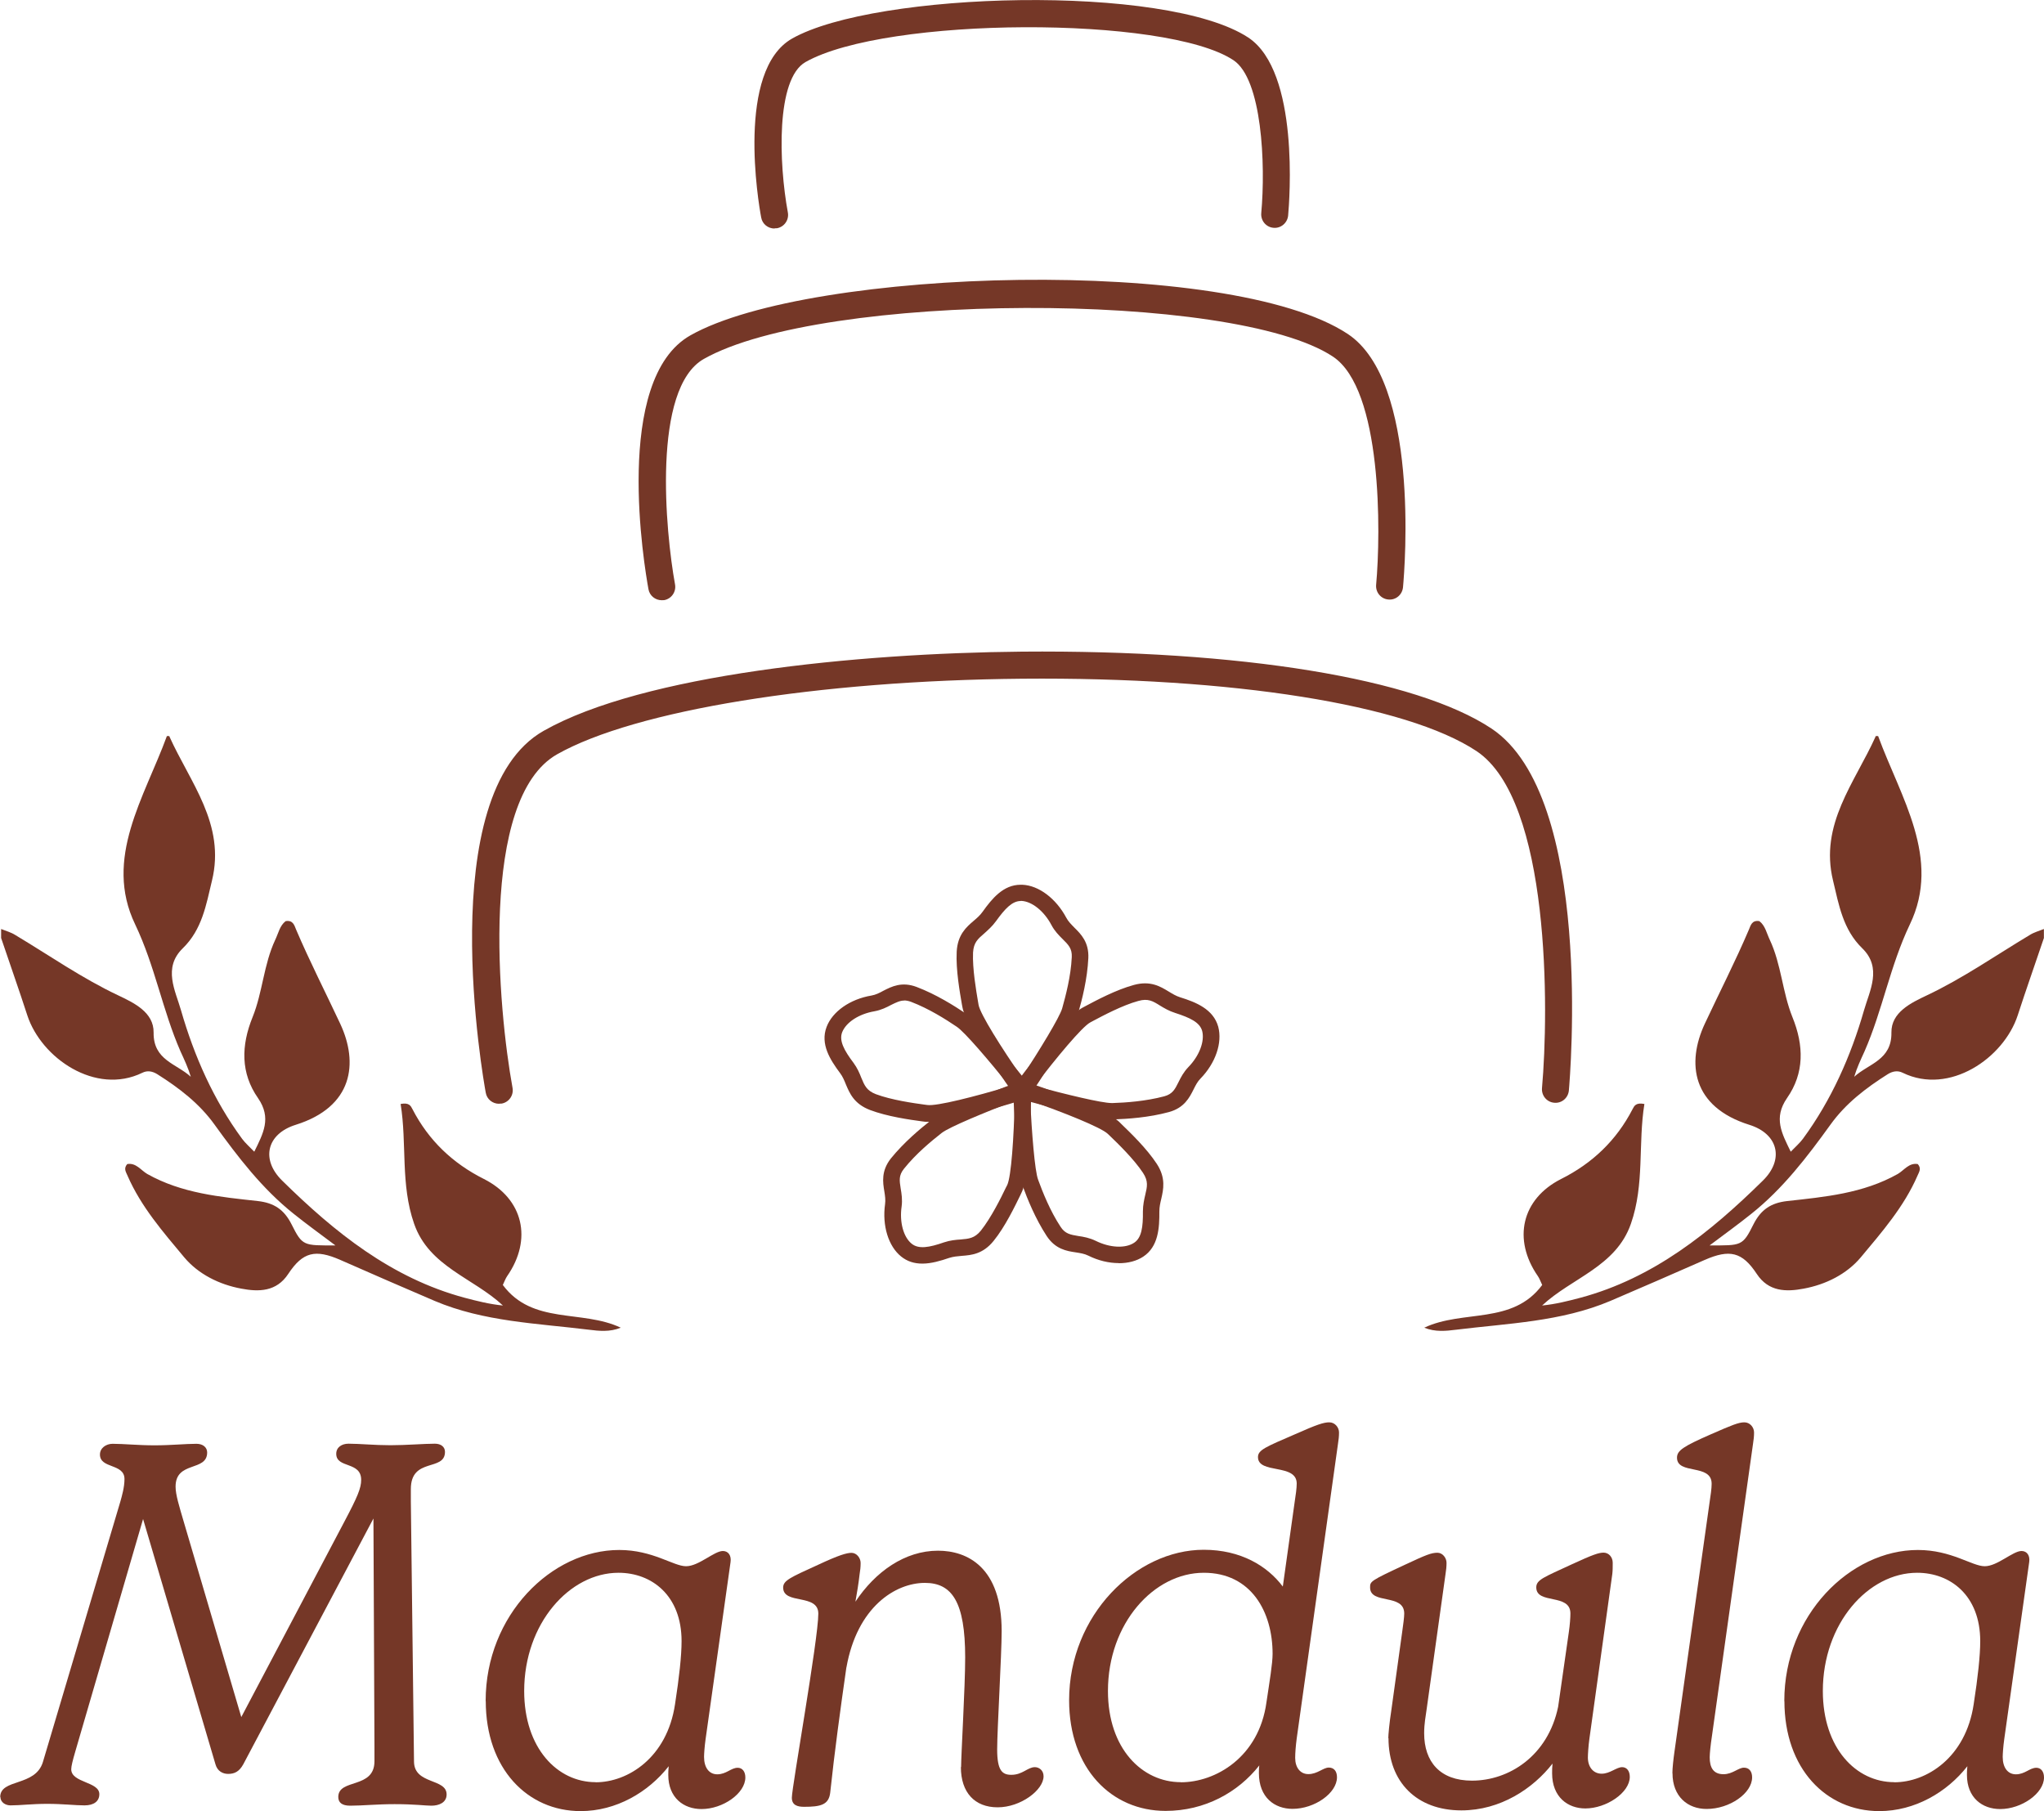 <?xml version="1.0" encoding="UTF-8"?>
<svg id="a" xmlns="http://www.w3.org/2000/svg" viewBox="0 0 200 177.22">
  <g>
    <g id="b">
      <g>
        <path d="M108.82,109.34c-1.83,0-8.35-1.81-9.1-2.03l-.88-.25.54-.73c.51-.69,5.02-6.73,6.61-7.58l.28-.15c1.05-.56,3.01-1.61,4.71-2.06,1.54-.41,2.44.13,3.23.61.38.23.73.44,1.16.59,1.51.47,3.16,1.11,3.6,2.75.41,1.49-.26,3.42-1.7,4.9-.31.32-.51.7-.72,1.11-.41.82-.88,1.73-2.3,2.12-1.95.53-4.01.66-5.38.72h-.09.03ZM100.93,106.36c2.41.66,6.83,1.78,7.93,1.74,1.32-.04,3.26-.18,5.09-.67.89-.25,1.16-.76,1.51-1.48.23-.45.48-.97.94-1.42,1.13-1.14,1.68-2.63,1.39-3.7-.25-.92-1.24-1.4-2.77-1.89-.57-.18-1.04-.45-1.43-.7-.72-.44-1.24-.76-2.25-.48-1.58.42-3.53,1.46-4.46,1.96l-.28.15c-.92.48-3.75,3.98-5.65,6.48h-.01Z" style="fill: #753727; stroke-width: 0px;"/>
        <path d="M108.82,109.53c-1.92,0-8.85-1.96-9.16-2.03l-1.13-.32.7-.94c.51-.69,5.03-6.76,6.69-7.64l.28-.15c1.05-.56,3.01-1.61,4.76-2.08,1.61-.44,2.59.16,3.38.64.38.23.72.44,1.13.57,1.55.48,3.25,1.16,3.73,2.88.42,1.57-.26,3.56-1.74,5.08-.29.29-.48.67-.67,1.05-.41.82-.92,1.81-2.41,2.22-1.98.54-4.04.67-5.41.72h-.13ZM99.15,106.97l.61.18c.29.09,7.18,2.02,9.06,2.02h.07c1.36-.06,3.39-.18,5.34-.7,1.35-.37,1.77-1.21,2.18-2.02.22-.42.41-.82.75-1.16,1.39-1.43,2.05-3.28,1.65-4.73-.42-1.55-2.02-2.17-3.48-2.63-.45-.15-.8-.37-1.2-.6-.8-.5-1.62-.99-3.1-.6-1.7.47-3.63,1.49-4.68,2.05l-.28.15c-1.27.67-4.73,5.05-6.55,7.52l-.38.51h.01ZM108.79,108.29c-1.38,0-6.38-1.33-7.9-1.76l-.26-.07.16-.22c.45-.6,4.48-5.88,5.71-6.54l.28-.15c.94-.5,2.9-1.55,4.49-1.98,1.1-.29,1.67.06,2.4.5.4.23.83.51,1.39.69,1.58.5,2.62,1.01,2.9,2.02.31,1.13-.26,2.68-1.43,3.88-.42.44-.67.94-.91,1.38-.37.73-.66,1.32-1.62,1.58-1.84.5-3.82.63-5.14.67h-.07.01ZM101.24,106.26c3.06.82,6.53,1.67,7.55,1.67h.07c1.3-.04,3.25-.18,5.06-.66.8-.22,1.04-.67,1.39-1.38.23-.47.5-.99.97-1.48,1.07-1.1,1.61-2.52,1.35-3.53-.23-.85-1.19-1.3-2.65-1.77-.6-.19-1.07-.47-1.48-.72-.7-.44-1.17-.72-2.12-.45-1.55.42-3.48,1.45-4.42,1.95l-.28.15c-.8.42-3.34,3.48-5.43,6.22h-.01Z" style="fill: #753727; stroke-width: 0px;"/>
      </g>
    </g>
    <g id="c">
      <g>
        <path d="M109.47,123.42c-.94,0-1.95-.23-2.9-.72-.4-.2-.83-.26-1.27-.34-.89-.13-1.92-.29-2.72-1.54-1.11-1.68-1.86-3.6-2.34-4.89-.59-1.59-.88-8.57-.91-9.36l-.03-.91.86.29c.8.28,7.96,2.69,9.25,3.95l.22.22c.86.83,2.46,2.37,3.42,3.85.86,1.33.63,2.36.41,3.26-.1.42-.19.83-.19,1.29.01,1.58-.09,3.35-1.51,4.27-.63.41-1.42.61-2.28.61h-.01ZM100.61,107.44c.12,2.5.41,7.04.79,8.08.45,1.23,1.17,3.06,2.21,4.64.5.78,1.08.86,1.87.98.5.07,1.07.16,1.64.45,1.43.72,3.03.78,3.95.18.8-.53.95-1.62.94-3.22,0-.6.12-1.13.22-1.58.19-.82.34-1.42-.23-2.3-.89-1.36-2.49-2.9-3.25-3.63l-.23-.22c-.75-.73-4.95-2.34-7.92-3.37h.01Z" style="fill: #753727; stroke-width: 0px;"/>
        <path d="M109.47,123.59c-.98,0-2.02-.25-2.98-.73-.38-.19-.79-.25-1.23-.32-.89-.13-2-.31-2.85-1.61-1.11-1.7-1.89-3.63-2.36-4.93-.56-1.51-.85-7.59-.92-9.42l-.04-1.17,1.11.38c.82.28,7.99,2.69,9.32,3.99l.22.22c.86.83,2.47,2.38,3.45,3.88.91,1.39.64,2.52.44,3.41-.1.42-.19.8-.19,1.24.01,1.62-.09,3.45-1.58,4.43-.64.42-1.46.64-2.38.64h0ZM99.47,105.93l.03.64c.06,1.29.35,7.81.89,9.32.47,1.29,1.23,3.19,2.33,4.86.76,1.17,1.7,1.32,2.6,1.45.44.07.91.13,1.33.35,1.76.86,3.77.91,5,.12,1.35-.88,1.43-2.59,1.42-4.13,0-.47.09-.89.19-1.33.2-.88.44-1.86-.38-3.12-.97-1.46-2.55-3-3.39-3.82l-.22-.22c-1.04-1.01-6.26-2.94-9.19-3.91l-.6-.2h-.01ZM109.47,122.35c-.78,0-1.62-.2-2.44-.6-.54-.28-1.1-.35-1.58-.42-.82-.13-1.45-.22-2-1.07-1.04-1.59-1.77-3.42-2.22-4.68-.45-1.23-.75-6.99-.8-8.13v-.26l.25.09c.72.25,6.98,2.44,7.99,3.41l.23.22c.76.73,2.37,2.27,3.28,3.66.61.95.47,1.61.26,2.44-.1.44-.23.95-.22,1.54.01,1.65-.15,2.79-1.02,3.38-.44.29-1.04.44-1.68.44h-.03ZM100.8,107.69c.16,3.09.44,6.86.78,7.75.45,1.23,1.17,3.04,2.19,4.59.45.7.97.78,1.74.91.51.07,1.1.18,1.7.47,1.39.69,2.9.76,3.76.19.73-.48.88-1.54.86-3.07,0-.63.13-1.19.23-1.62.19-.8.32-1.33-.22-2.15-.89-1.35-2.46-2.87-3.22-3.6l-.23-.22c-.66-.63-4.35-2.11-7.59-3.23h0Z" style="fill: #753727; stroke-width: 0px;"/>
      </g>
    </g>
    <g id="d">
      <g>
        <path d="M90.26,123.46c-.69,0-1.36-.18-1.96-.64-1.21-.98-1.8-2.93-1.51-4.96.06-.44,0-.86-.07-1.32-.15-.89-.31-1.92.61-3.07,1.27-1.58,2.85-2.88,3.94-3.73,1.33-1.04,7.89-3.48,8.63-3.76l.85-.31v.91c-.01.85-.12,8.4-.91,10.02l-.13.28c-.53,1.07-1.49,3.06-2.6,4.45-.99,1.24-2.05,1.32-2.98,1.4-.44.03-.85.07-1.29.22-.83.28-1.71.54-2.58.54v-.03ZM99.48,107.46c-2.34.89-6.55,2.56-7.43,3.25-1.04.8-2.55,2.06-3.73,3.54-.57.72-.48,1.29-.35,2.08.09.5.18,1.07.09,1.7-.23,1.58.19,3.12,1.05,3.8.75.6,1.83.41,3.35-.1.57-.19,1.11-.23,1.58-.28.83-.07,1.45-.12,2.11-.94,1.02-1.27,1.99-3.26,2.44-4.21l.15-.29c.45-.94.7-5.41.76-8.57v.03Z" style="fill: #753727; stroke-width: 0px;"/>
        <path d="M90.26,123.64c-.82,0-1.49-.22-2.08-.69-1.26-1.01-1.87-3.03-1.58-5.12.06-.41,0-.82-.07-1.26-.15-.89-.32-2,.64-3.22,1.29-1.59,2.87-2.91,3.96-3.76,1.36-1.07,7.93-3.51,8.68-3.79l1.1-.41v1.17c-.03,1.4-.13,8.49-.94,10.1l-.13.28c-.53,1.08-1.49,3.09-2.62,4.48-1.05,1.3-2.19,1.39-3.1,1.46-.44.04-.83.07-1.24.2-.85.29-1.76.56-2.63.56h.01ZM100.56,105.92l-.6.22c-2.68.99-7.51,2.9-8.57,3.73-1.07.85-2.65,2.14-3.91,3.7-.88,1.1-.72,2.06-.57,2.93.07.47.15.91.07,1.38-.29,1.98.28,3.85,1.43,4.78.51.41,1.11.61,1.84.61.82,0,1.7-.25,2.52-.53.44-.15.86-.19,1.3-.22.97-.07,1.93-.16,2.88-1.33,1.1-1.36,2.06-3.35,2.58-4.4l.15-.28c.78-1.58.88-9.09.88-9.93v-.64h0ZM90.26,122.39c-.5,0-.92-.12-1.29-.41-.91-.73-1.36-2.33-1.13-3.98.09-.6,0-1.16-.07-1.64-.13-.82-.23-1.45.4-2.22,1.21-1.51,2.72-2.75,3.76-3.57,1.04-.8,6.42-2.87,7.49-3.28l.25-.1v.28c-.01.75-.18,7.39-.79,8.65l-.15.29c-.47.95-1.43,2.94-2.47,4.24-.7.88-1.38.94-2.24,1.01-.47.04-.98.09-1.54.26-.88.29-1.61.48-2.24.48h.01ZM99.29,107.72c-2.88,1.1-6.39,2.55-7.14,3.13-1.02.8-2.52,2.03-3.7,3.51-.53.66-.44,1.16-.32,1.93.09.53.18,1.1.09,1.77-.22,1.52.18,2.98.98,3.63.69.56,1.73.37,3.17-.13.6-.2,1.14-.25,1.61-.28.83-.07,1.38-.12,1.99-.86,1.01-1.27,1.98-3.23,2.43-4.17l.15-.29c.4-.82.66-4.77.73-8.22h.01Z" style="fill: #753727; stroke-width: 0px;"/>
      </g>
    </g>
    <g id="e">
      <g>
        <path d="M90.89,109.58c-.13,0-.23,0-.34-.01l-.31-.04c-1.19-.16-3.38-.47-5.03-1.1-1.48-.57-1.89-1.54-2.25-2.4-.18-.41-.32-.79-.6-1.16-.94-1.27-1.9-2.77-1.3-4.35.56-1.45,2.22-2.62,4.26-2.97.44-.07.82-.28,1.23-.48.8-.41,1.73-.89,3.1-.37,1.89.72,3.63,1.81,4.77,2.59,1.4.95,5.75,6.42,6.25,7.04l.56.72-.86.28c-.78.25-7.26,2.25-9.47,2.25ZM88.48,97.73c-.48,0-.88.2-1.36.45-.45.23-.97.5-1.59.6-1.58.26-2.9,1.14-3.29,2.18-.34.89.18,1.87,1.13,3.16.37.48.57.98.75,1.42.32.78.56,1.35,1.54,1.71,1.52.59,3.72.88,4.77,1.02l.31.04c1.04.16,5.37-1.01,8.38-1.93-1.57-1.96-4.46-5.44-5.4-6.07-1.08-.73-2.74-1.78-4.52-2.46-.28-.1-.51-.15-.73-.15h.03Z" style="fill: #753727; stroke-width: 0px;"/>
        <path d="M90.89,109.77c-.13,0-.26,0-.37-.01l-.31-.04c-1.19-.16-3.39-.47-5.08-1.11-1.57-.6-2-1.65-2.36-2.5-.16-.4-.32-.78-.57-1.11-.97-1.3-1.96-2.84-1.32-4.52.57-1.51,2.3-2.72,4.39-3.07.41-.07.79-.26,1.17-.47.8-.41,1.8-.92,3.25-.37,1.92.73,3.66,1.83,4.81,2.6,1.45.97,5.79,6.47,6.29,7.08l.73.92-1.11.35c-1.21.38-7.36,2.27-9.52,2.27h-.01ZM88.46,96.66c-.72,0-1.29.29-1.83.57-.42.22-.82.42-1.29.5-1.96.34-3.58,1.45-4.11,2.85-.57,1.49.37,2.94,1.27,4.17.28.38.44.78.61,1.2.37.86.73,1.77,2.15,2.3,1.64.61,3.82.92,4.99,1.08l.31.04c.09,0,.19.01.31.01,2.12,0,8.22-1.87,9.42-2.25l.61-.19-.4-.5c-.19-.25-4.78-6.04-6.2-7.01-1.13-.76-2.85-1.86-4.73-2.56-.41-.16-.79-.22-1.11-.22h-.01ZM90.95,108.52c-.1,0-.18,0-.25-.01l-.31-.04c-1.05-.15-3.25-.45-4.8-1.04-1.05-.4-1.32-1.02-1.64-1.81-.18-.44-.38-.91-.73-1.38-.99-1.33-1.52-2.36-1.16-3.34.41-1.1,1.8-2.02,3.44-2.3.6-.1,1.1-.35,1.54-.59.5-.26.94-.48,1.45-.48.25,0,.51.06.79.16,1.8.69,3.45,1.74,4.55,2.47,1.05.72,4.42,4.86,5.43,6.1l.18.2-.26.07c-1.11.34-6.51,1.95-8.21,1.95v.03ZM88.48,97.9c-.42,0-.8.19-1.27.42-.47.25-.99.51-1.65.63-1.52.26-2.78,1.08-3.16,2.06-.31.82.19,1.76,1.11,2.98.37.5.59,1.01.76,1.45.32.78.53,1.27,1.43,1.62,1.52.57,3.69.88,4.73,1.02l.31.04c.92.13,4.64-.82,8.05-1.84-2.02-2.5-4.39-5.3-5.18-5.82-1.08-.73-2.72-1.77-4.48-2.44-.25-.09-.47-.13-.67-.13h.03Z" style="fill: #753727; stroke-width: 0px;"/>
      </g>
    </g>
    <g id="f">
      <g>
        <path d="M100.04,107.92l-.53-.73c-.5-.7-4.86-6.85-5.16-8.63l-.06-.31c-.2-1.17-.6-3.35-.51-5.12.07-1.58.88-2.28,1.59-2.88.34-.29.64-.56.91-.92.92-1.29,2.02-2.66,3.73-2.58,1.55.07,3.17,1.3,4.13,3.13.2.4.51.7.83,1.02.64.64,1.38,1.36,1.3,2.84-.1,2.03-.61,4.01-.98,5.34-.47,1.62-4.33,7.45-4.77,8.12l-.5.75v-.03ZM99.88,87.98c-.92,0-1.67.79-2.58,2.05-.35.5-.76.85-1.11,1.16-.64.56-1.1.95-1.16,1.99-.07,1.62.31,3.8.5,4.84l.06.32c.18,1.02,2.62,4.8,4.42,7.37,1.38-2.11,3.8-5.93,4.11-7.01.35-1.26.85-3.16.94-5.05.04-.92-.37-1.33-.94-1.89-.37-.35-.76-.76-1.07-1.33-.75-1.42-1.99-2.4-3.09-2.46h-.09Z" style="fill: #753727; stroke-width: 0px;"/>
        <path d="M100.04,108.25l-.67-.95c-.5-.7-4.87-6.89-5.19-8.71l-.06-.31c-.2-1.17-.6-3.37-.51-5.16.09-1.67.95-2.41,1.65-3.01.34-.29.63-.54.88-.89.92-1.29,2.03-2.65,3.72-2.65h.18c1.61.07,3.29,1.35,4.29,3.22.19.37.5.67.8.98.64.63,1.43,1.42,1.36,2.98-.1,2.06-.61,4.05-.99,5.37-.45,1.61-4.07,7.08-4.78,8.16l-.66.98h0ZM99.86,86.91c-1.51,0-2.52,1.23-3.42,2.5-.28.38-.59.66-.92.95-.69.59-1.46,1.26-1.54,2.77-.09,1.76.31,3.92.51,5.08l.06.31c.25,1.42,3.34,6.04,5.14,8.56l.37.53.35-.53c.44-.66,4.29-6.47,4.74-8.06.37-1.3.88-3.28.98-5.3.07-1.39-.6-2.06-1.26-2.71-.34-.34-.66-.64-.88-1.07-.92-1.77-2.49-2.96-3.98-3.03-.06,0-.1,0-.15,0ZM100.01,106.05l-.16-.22c-.42-.61-4.21-6.09-4.45-7.45l-.06-.31c-.19-1.08-.57-3.25-.5-4.89.06-1.13.57-1.57,1.21-2.12.35-.31.75-.64,1.08-1.11.94-1.32,1.71-2.14,2.72-2.14h.09c1.17.06,2.47,1.08,3.23,2.56.28.54.67.92,1.02,1.27.59.59,1.05,1.04,1.01,2.05-.09,1.92-.59,3.82-.95,5.09-.35,1.21-3.25,5.71-4.13,7.05l-.15.23v-.03ZM99.88,88.16c-.85,0-1.55.76-2.43,1.98-.37.51-.78.86-1.14,1.19-.63.54-1.04.89-1.1,1.87-.07,1.59.31,3.75.48,4.77l.06.35c.15.89,2.27,4.26,4.24,7.08,1.76-2.71,3.67-5.82,3.94-6.73.35-1.26.85-3.13.94-5.02.04-.83-.32-1.2-.89-1.76-.38-.38-.79-.79-1.1-1.38-.72-1.36-1.9-2.31-2.94-2.36h-.07.01Z" style="fill: #753727; stroke-width: 0px;"/>
      </g>
    </g>
  </g>
  <g>
    <path d="M.02,175.84c0-1.84,3.44-.99,4.18-3.44l7.58-25.49c.15-.54.4-1.39.4-2.19,0-1.55-2.4-.99-2.4-2.4,0-.64.6-1.05,1.24-1.05,1.1,0,2.49.15,4.1.15s3.04-.15,4.1-.15c.64,0,1.05.35,1.05.85,0,1.9-3.09.8-3.09,3.34,0,.8.35,1.9.8,3.44l5.63,19.11,10.08-19.11c1.29-2.44,1.65-3.29,1.65-4.1,0-1.84-2.44-1.1-2.44-2.55,0-.64.54-.99,1.2-.99,1.1,0,2.55.15,4.1.15s3.29-.15,4.35-.15c.6,0,.99.31.99.8,0,1.95-3.34.5-3.34,3.64v1.2l.31,25.49c.04,2.24,3.19,1.59,3.19,3.19,0,.8-.75,1.1-1.49,1.1-.6,0-1.59-.15-3.6-.15-1.74,0-3.15.15-4.35.15-.8,0-1.16-.31-1.16-.85,0-1.84,3.54-.75,3.54-3.5v-1.45l-.1-22.3-12.73,24.04c-.41.75-.89.95-1.49.95-.5,0-1.05-.25-1.24-.95l-7.08-23.99-6.63,22.74c-.25.85-.4,1.45-.4,1.74,0,1.35,2.75,1.2,2.75,2.44,0,.7-.54,1.1-1.45,1.1s-2.14-.15-3.64-.15-2.65.15-3.6.15c-.44,0-.99-.25-.99-.85H.05l-.03.04Z" style="fill: #753727; stroke-width: 0px;"/>
    <path d="M47.52,166.42c0-8.38,6.44-14.76,13.07-14.76,3.29,0,5.3,1.59,6.54,1.59s2.75-1.49,3.6-1.49c.54,0,.85.45.75,1.1l-2.44,17.31c-.1.7-.15,1.45-.15,1.74,0,1.05.5,1.7,1.29,1.7.89,0,1.35-.64,2-.64.44,0,.75.35.75.95,0,1.55-2.19,3.09-4.29,3.09-1.74,0-3.25-1.1-3.25-3.34,0-.25,0-.45.04-.85-2,2.55-5.14,4.39-8.62,4.39-5.19,0-9.28-4.14-9.28-10.77h-.01ZM58.28,174.39c3.15,0,6.99-2.4,7.77-7.64.41-2.65.64-4.74.64-6.17,0-4.49-2.94-6.69-6.17-6.69-4.78,0-9.23,4.95-9.23,11.57,0,5.59,3.25,8.92,6.99,8.92h0Z" style="fill: #753727; stroke-width: 0px;"/>
    <path d="M94.04,172.94c0-1.24.4-7.87.4-10.77,0-5.43-1.29-7.29-3.94-7.29-2.88,0-6.63,2.34-7.68,8.28v-.04c-.6,4.18-1.16,8.28-1.59,12.32-.15,1.16-.95,1.35-2.55,1.35-.64,0-1.2-.15-1.2-.89,0-1.05,2.59-15.51,2.59-18.01,0-2-3.44-.85-3.44-2.55,0-.7.7-.99,3.44-2.24,2.03-.95,2.79-1.16,3.25-1.16.5,0,.89.5.89.99,0,.4-.04.75-.1,1.1-.1.89-.25,1.8-.41,2.69,1.95-2.94,4.84-4.99,8.08-4.99,2.85,0,6.23,1.59,6.23,7.87,0,2.3-.44,9.63-.44,11.57,0,2.09.5,2.49,1.39,2.49,1.1,0,1.59-.75,2.3-.75.41,0,.85.31.85.89,0,1.35-2.24,3.04-4.49,3.04s-3.6-1.45-3.6-3.94h.03Z" style="fill: #753727; stroke-width: 0px;"/>
    <path d="M104.61,166.36c0-8.33,6.54-14.72,13.17-14.72,3.64,0,6.23,1.59,7.74,3.6l1.16-8.28c.1-.64.2-1.35.2-1.8,0-2-3.79-.89-3.79-2.59,0-.7.75-.99,3.64-2.24,2.14-.95,2.79-1.16,3.34-1.16s.95.5.95.99c0,.4-.04.7-.1,1.1l-4.04,28.84c-.1.75-.15,1.45-.15,1.9,0,.95.5,1.59,1.29,1.59.89,0,1.45-.64,2-.64.5,0,.8.35.8.95,0,1.55-2.19,3.09-4.35,3.09-1.74,0-3.29-1.1-3.29-3.5,0-.2,0-.5.04-.75-2.09,2.65-5.34,4.45-9.17,4.45-5.3,0-9.44-4.14-9.44-10.83h-.01ZM115.54,174.39c3.39,0,7.64-2.44,8.38-7.83.31-2.09.6-3.79.6-4.74,0-4.1-2.09-7.93-6.73-7.93-4.89,0-9.38,4.95-9.38,11.57,0,5.63,3.34,8.92,7.13,8.92h0Z" style="fill: #753727; stroke-width: 0px;"/>
    <path d="M135.84,170.11c0-.35.1-1.49.31-2.85l1.05-7.58c.1-.7.2-1.45.2-1.8,0-2-3.34-.85-3.34-2.55,0-.6,0-.64,3.44-2.24,2.03-.95,2.55-1.16,3.15-1.16.5,0,.89.5.89.99,0,.35-.04.75-.1,1.1l-1.84,13.17c-.1.75-.25,1.45-.25,2.4,0,2.79,1.55,4.64,4.68,4.64,3.6,0,7.43-2.4,8.43-7.23l1.05-7.33c.1-.7.15-1.39.15-1.8,0-2-3.34-.85-3.34-2.55,0-.75.75-.99,3.44-2.24,2.14-.99,2.69-1.16,3.15-1.16.5,0,.89.44.89.99,0,.44,0,.75-.04,1.1l-2.24,16.11c-.1.7-.15,1.55-.15,1.84,0,.95.54,1.59,1.35,1.59s1.45-.64,2-.64c.44,0,.75.35.75.95,0,1.55-2.3,3.09-4.35,3.09-1.7,0-3.25-1.1-3.25-3.44,0-.31,0-.6.04-.95-1.9,2.44-5.09,4.58-8.92,4.58-4.35,0-7.13-2.75-7.13-7.08h0l-.03.03Z" style="fill: #753727; stroke-width: 0px;"/>
    <path d="M163.64,173.5c0-.5.1-1.39.2-2.09l3.44-24.43c.1-.64.2-1.35.2-1.8,0-2-3.39-.85-3.39-2.55,0-.7.6-1.1,3.34-2.3,2.03-.89,2.69-1.16,3.25-1.16s.95.5.95.99c0,.4-.04.7-.1,1.1l-4.04,28.74c-.1.64-.2,1.55-.2,1.95,0,.99.35,1.65,1.35,1.65.89,0,1.45-.64,2-.64.5,0,.8.35.8.95,0,1.55-2.19,3.09-4.45,3.09-1.84,0-3.34-1.2-3.34-3.5h-.01Z" style="fill: #753727; stroke-width: 0px;"/>
    <path d="M174.59,166.42c0-8.38,6.44-14.76,13.07-14.76,3.29,0,5.3,1.59,6.54,1.59s2.75-1.49,3.6-1.49c.54,0,.85.45.75,1.1l-2.44,17.31c-.1.7-.15,1.45-.15,1.74,0,1.05.5,1.7,1.29,1.7.89,0,1.35-.64,2-.64.44,0,.75.35.75.95,0,1.55-2.19,3.09-4.29,3.09-1.74,0-3.25-1.1-3.25-3.34,0-.25,0-.45.04-.85-2,2.55-5.14,4.39-8.62,4.39-5.19,0-9.28-4.14-9.28-10.77h-.01ZM185.35,174.39c3.15,0,6.99-2.4,7.77-7.64.41-2.65.64-4.74.64-6.17,0-4.49-2.94-6.69-6.17-6.69-4.78,0-9.23,4.95-9.23,11.57,0,5.59,3.25,8.92,6.99,8.92h0Z" style="fill: #753727; stroke-width: 0px;"/>
  </g>
  <path d="M75.78,22.36c-.63,0-1.19-.44-1.3-1.08-.28-1.46-2.46-14.4,3.03-17.51,8.11-4.59,36.59-5.4,44.64-.09,5.02,3.34,4.02,15.99,3.89,17.41-.07.73-.72,1.27-1.43,1.2-.73-.06-1.26-.7-1.2-1.43.44-4.81.07-13.12-2.72-14.97-6.61-4.39-34-4.27-41.87.18-2.91,1.65-2.62,9.91-1.73,14.72.13.72-.34,1.4-1.05,1.54-.09,0-.16.01-.25.01h0v.03Z" style="fill: #753727; stroke-width: 0px;"/>
  <path d="M48.83,108c-.63,0-1.19-.44-1.3-1.08-.22-1.19-5.24-29.26,5.68-35.42,9.7-5.49,30.53-7.59,46.79-7.74,21.38-.18,38.55,2.62,45.93,7.52,10.05,6.67,7.68,34.25,7.58,35.42-.07.73-.7,1.27-1.43,1.2-.73-.06-1.26-.7-1.2-1.43.67-7.53.85-28.15-6.41-32.98-6.86-4.55-23.88-7.26-44.45-7.08-20.02.18-37.88,3.09-45.5,7.39-7.7,4.35-5.76,25.05-4.37,32.64.13.72-.34,1.4-1.05,1.54-.09,0-.16.01-.25.01h0Z" style="fill: #753727; stroke-width: 0px;"/>
  <path d="M64.75,58.73c-.63,0-1.19-.44-1.3-1.08-.38-2.09-3.53-20.53,4.11-24.84,11.69-6.61,52.74-7.81,64.32-.13,7.01,4.65,5.59,22.74,5.4,24.78-.07.73-.7,1.27-1.43,1.2-.73-.06-1.26-.7-1.2-1.43.47-5.14.6-19.14-4.23-22.34-9.73-6.45-49.99-6.31-61.55.23-5.09,2.88-3.76,16.9-2.82,22.06.13.72-.34,1.4-1.05,1.54-.09,0-.16.01-.25.01h.01Z" style="fill: #753727; stroke-width: 0px;"/>
  <path d="M183.53,72.05c-2.03,4.52-5.52,8.59-4.17,14.12.57,2.38.97,4.78,2.85,6.61,1.98,1.92.72,4.17.18,6.07-1.29,4.49-3.19,8.78-5.98,12.58-.31.42-.73.78-1.19,1.26-.88-1.8-1.71-3.29-.37-5.24,1.71-2.44,1.67-5.14.53-7.94-.98-2.43-1.08-5.14-2.21-7.55-.31-.64-.44-1.39-1.02-1.83-.72-.12-.85.4-1.02.82-1.33,3.12-2.88,6.14-4.32,9.22-1.8,3.85-1.26,8.13,4.36,9.89,2.82.88,3.44,3.38,1.32,5.46-5.14,5.06-10.7,9.54-17.85,11.46-1.21.32-2.43.63-3.75.76,2.9-2.71,7.23-3.8,8.69-8,1.35-3.86.69-7.84,1.32-11.72-.83-.16-.99.18-1.16.51-1.58,3.06-3.94,5.3-6.99,6.83-3.86,1.95-4.77,5.91-2.27,9.51.16.23.25.51.42.86-2.91,3.92-7.74,2.38-11.54,4.18,1.08.44,2.14.32,3.1.2,5.11-.63,10.29-.78,15.11-2.82,3.09-1.32,6.16-2.66,9.23-4.01,2.44-1.07,3.67-.79,5.09,1.36,1.16,1.77,2.9,1.77,4.59,1.45,2.17-.4,4.21-1.42,5.59-3.06,2.06-2.47,4.23-4.95,5.55-7.99.16-.38.41-.7.03-1.14-.86-.15-1.33.6-1.96.97-3.38,1.9-7.11,2.24-10.83,2.65-1.57.18-2.56.83-3.29,2.28-1.07,2.14-1.17,2.06-4.29,2.06,1.52-1.14,2.82-2.08,4.08-3.09,3.09-2.46,5.46-5.56,7.74-8.72,1.49-2.08,3.48-3.6,5.62-4.95.47-.29.97-.38,1.46-.13,4.56,2.22,9.88-1.43,11.25-5.63.82-2.53,1.71-5.03,2.56-7.56v-.88c-.47.19-.97.32-1.39.59-3.34,2-6.54,4.24-10.08,5.91-1.52.72-3.48,1.65-3.45,3.63.04,2.71-2.24,3.04-3.64,4.33.26-.88.64-1.68,1.01-2.49,1.76-4.02,2.49-8.34,4.43-12.41,3.12-6.47-.91-12.45-3.1-18.44h-.25Z" style="fill: #753727; stroke-width: 0px;"/>
  <path d="M16.57,72.05c2.03,4.52,5.52,8.59,4.17,14.12-.57,2.38-.97,4.78-2.85,6.61-1.98,1.92-.72,4.17-.18,6.07,1.29,4.49,3.19,8.78,5.98,12.58.31.42.73.78,1.19,1.26.88-1.8,1.71-3.29.37-5.24-1.71-2.44-1.67-5.14-.53-7.94.98-2.43,1.08-5.14,2.21-7.55.31-.64.44-1.39,1.02-1.83.72-.12.85.4,1.02.82,1.33,3.12,2.88,6.14,4.32,9.22,1.8,3.85,1.26,8.13-4.36,9.89-2.82.88-3.44,3.38-1.32,5.46,5.14,5.06,10.7,9.54,17.85,11.46,1.21.32,2.43.63,3.75.76-2.9-2.71-7.23-3.8-8.69-8-1.35-3.86-.69-7.84-1.32-11.72.83-.16.99.18,1.16.51,1.58,3.06,3.94,5.3,6.99,6.83,3.86,1.95,4.77,5.91,2.27,9.51-.16.23-.25.51-.42.86,2.91,3.92,7.74,2.38,11.54,4.18-1.08.44-2.14.32-3.1.2-5.11-.63-10.29-.78-15.11-2.82-3.09-1.32-6.16-2.66-9.23-4.01-2.44-1.07-3.67-.79-5.09,1.36-1.16,1.77-2.9,1.77-4.59,1.45-2.17-.4-4.21-1.42-5.59-3.06-2.06-2.47-4.23-4.95-5.55-7.99-.16-.38-.41-.7-.03-1.14.86-.15,1.33.6,1.96.97,3.38,1.9,7.11,2.24,10.83,2.65,1.57.18,2.56.83,3.29,2.28,1.07,2.14,1.17,2.06,4.29,2.06-1.52-1.14-2.82-2.08-4.08-3.09-3.09-2.46-5.46-5.56-7.74-8.72-1.49-2.08-3.48-3.6-5.62-4.95-.47-.29-.97-.38-1.46-.13-4.56,2.22-9.88-1.43-11.25-5.63-.82-2.53-1.71-5.03-2.56-7.56v-.88c.47.19.97.32,1.39.59,3.34,2,6.54,4.24,10.08,5.91,1.52.72,3.48,1.65,3.45,3.63-.04,2.71,2.24,3.04,3.64,4.33-.26-.88-.64-1.68-1.01-2.49-1.76-4.02-2.49-8.34-4.43-12.41-3.12-6.47.91-12.45,3.1-18.44h.25Z" style="fill: #753727; stroke-width: 0px;"/>
</svg>